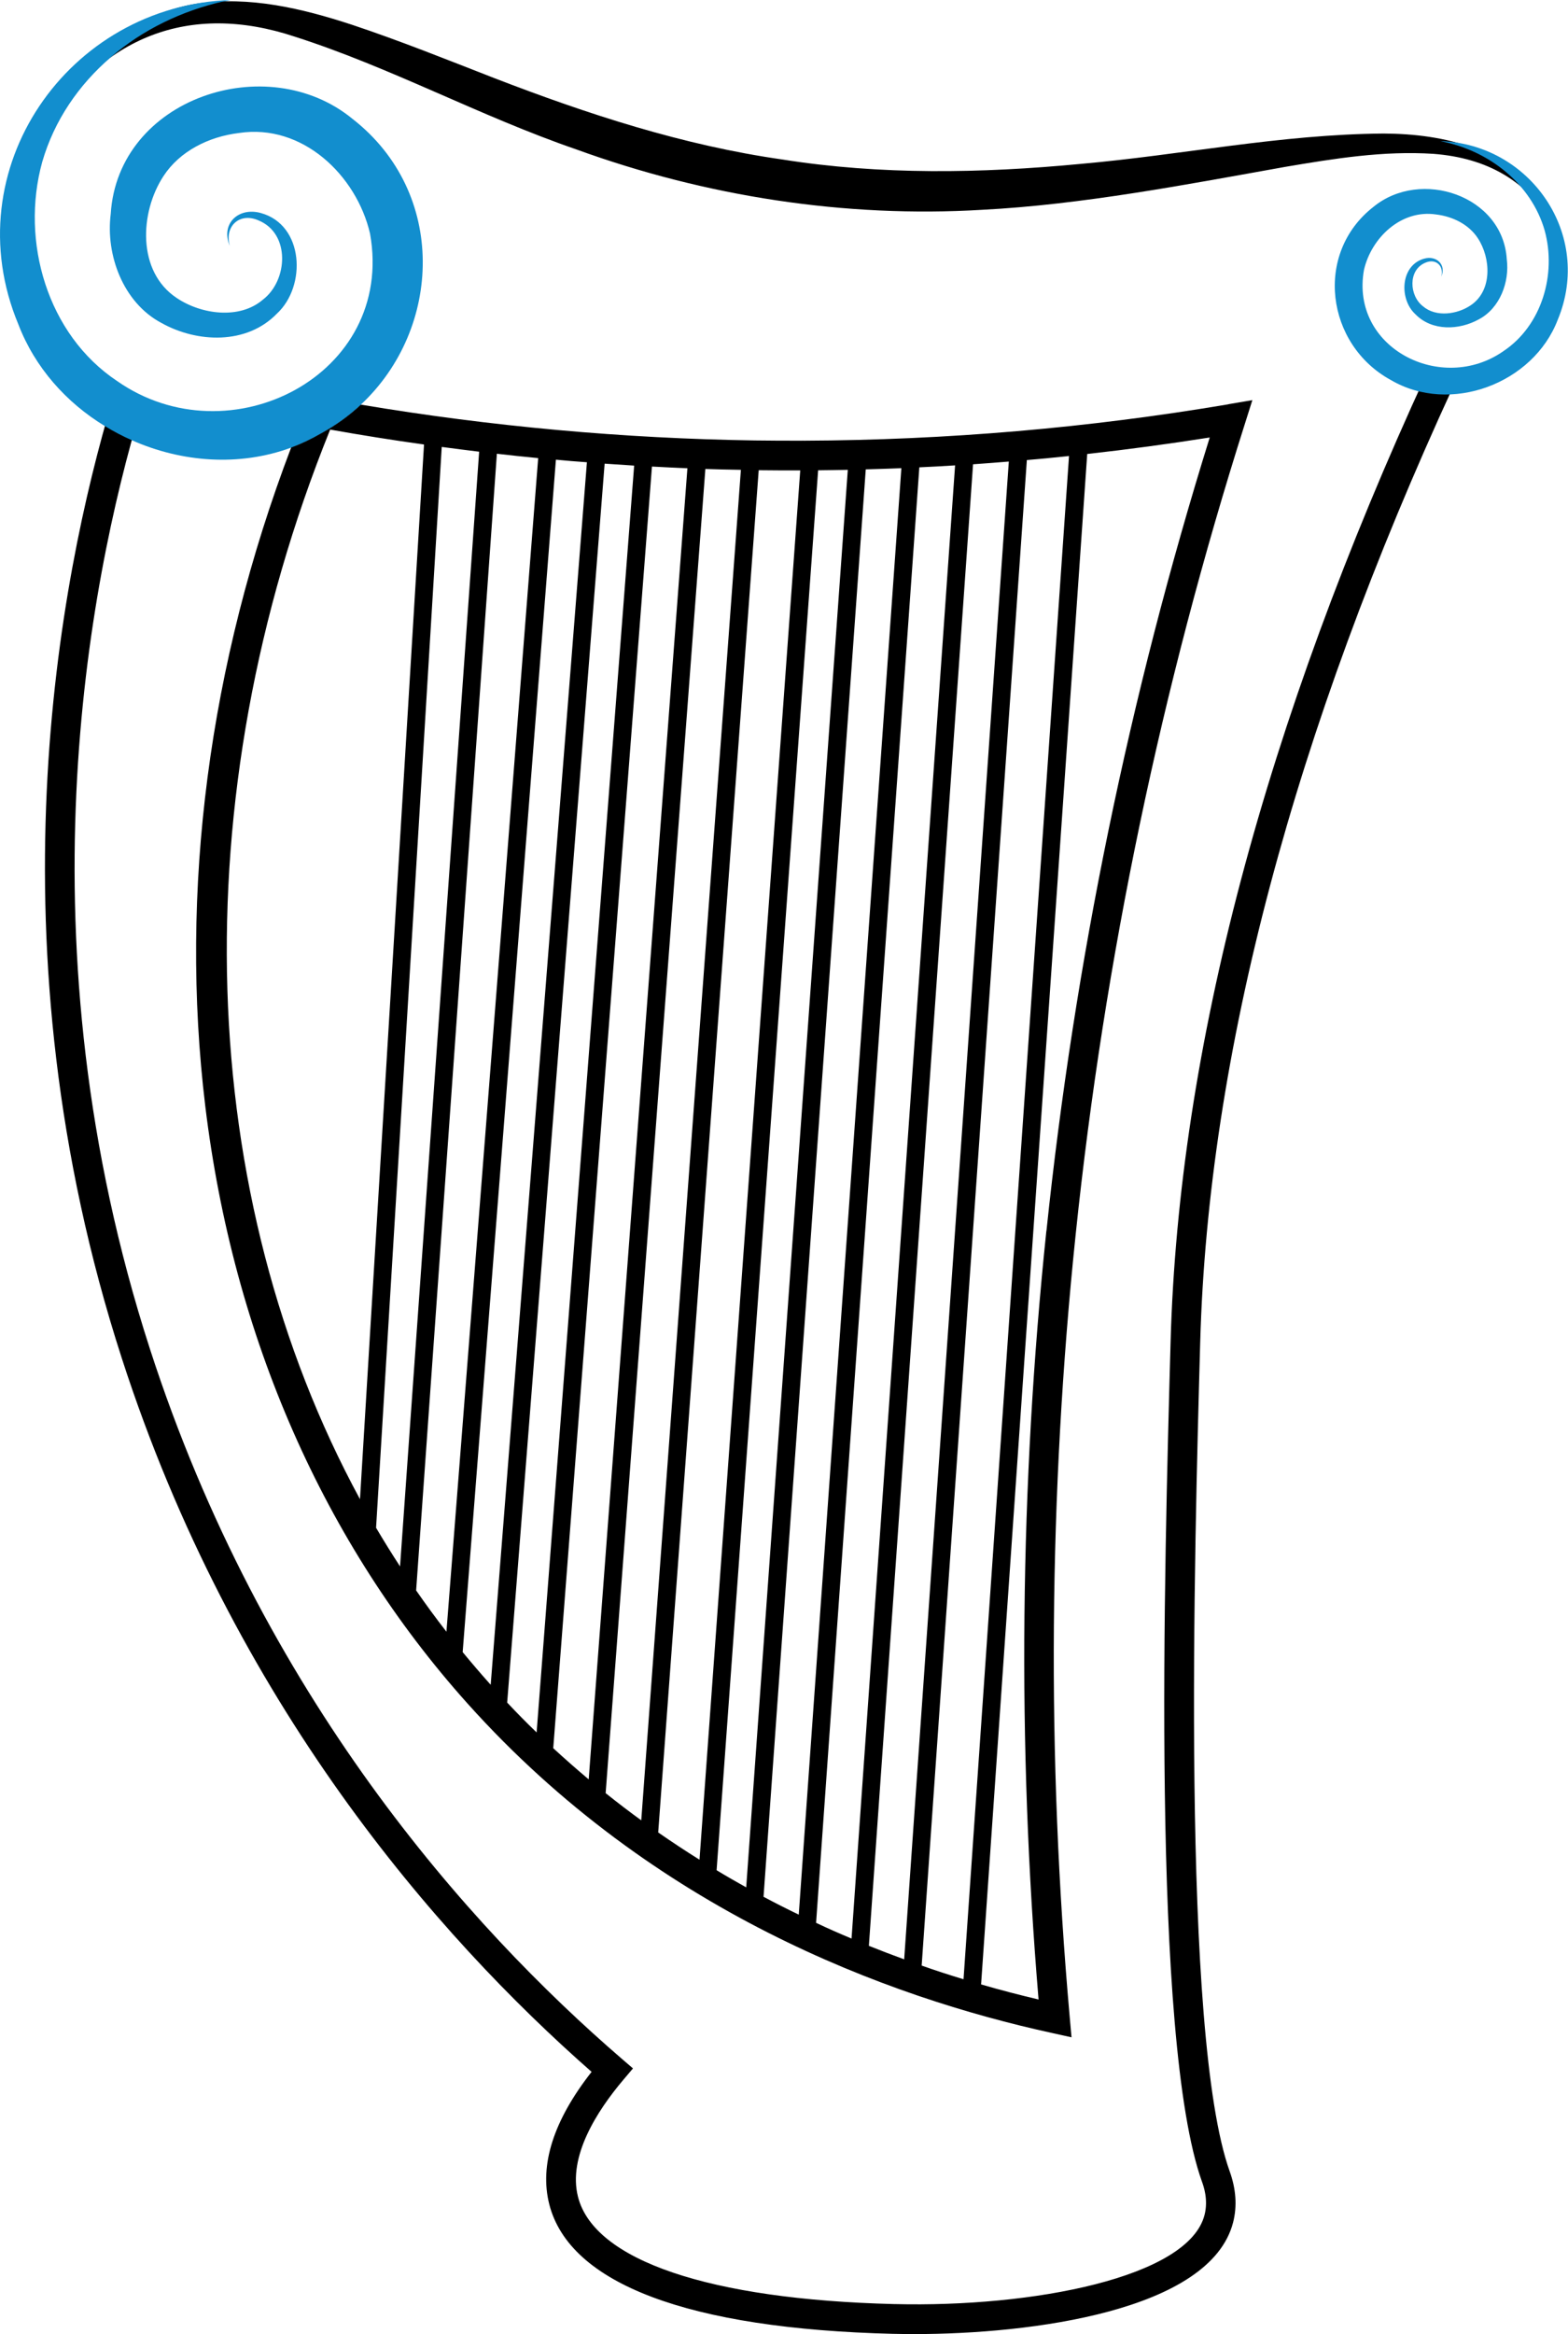 <?xml version="1.0" encoding="UTF-8"?><svg id="Livello_1" xmlns="http://www.w3.org/2000/svg" viewBox="0 0 200.8 298.72"><defs><style>.cls-1{fill:#128ece;}</style></defs><path d="M5.56,16.9C8.97,8.8,16.29,1.87,25.22,.47c6.73-1,13.48,.61,19.83,2.69,6.19,2.06,12.28,4.51,18.31,6.86,11.93,4.6,24.15,8.59,36.82,10.39,12.58,2,25.47,1.78,38.17,.57,12.99-1.14,25.62-3.79,38.84-3.89,7.78,.04,16.16,1.92,20.4,9.11,.57,.94,1.04,1.92,1.43,2.94-3.3-6.06-8.69-8.93-15.44-9.45-6.38-.42-12.7,.6-19.02,1.67-12.52,2.24-26.04,4.84-38.77,5.49-17.59,1.06-35.43-1.72-51.96-7.72-12.36-4.25-23.74-10.49-36.05-14.43-13.56-4.51-24.81,.03-32.22,12.2h0Z"/><path d="M117.14,298.72c-.92,0-1.81-.01-2.66-.03h-.09c-26.22-.65-41.45-6.39-44.05-16.58-1.28-5.03,.54-10.73,5.42-16.95-19.85-17.43-45.87-47.14-60.16-91.32C-1.55,120.85,7.5,74.21,14.42,51.12l3.64,1.09c-6.79,22.66-15.68,68.44,1.15,120.46,14.36,44.38,40.78,73.89,60.42,90.82l1.43,1.23-1.22,1.44c-3.38,3.99-7.14,9.83-5.82,15,2.07,8.13,16.82,13.13,40.46,13.72h.09c17.7,.44,37.61-3.4,39.68-11.39,.51-1.96-.12-3.71-.33-4.29-6.51-18.17-4.82-78.54-4.01-107.55,1.04-37.27,12.08-78.95,32.8-123.89l3.45,1.59c-20.51,44.46-31.43,85.64-32.46,122.4-.74,26.53-2.48,88.67,3.77,106.13,.83,2.3,.97,4.5,.44,6.56-2.93,11.32-25.87,14.28-40.79,14.28Z"/><path class="cls-1" d="M184.49,18.07c6.2,1.18,11.62,5.49,13.32,11.42,1.55,5.61-.37,12.18-5.28,15.45-7.92,5.54-19.64-.4-17.86-10.39,.95-4.13,4.78-7.78,9.25-7.1,2.15,.26,4.19,1.29,5.33,3.03,1.69,2.57,1.88,6.74-.92,8.6-1.72,1.16-4.43,1.55-6.1,.12-1.77-1.35-1.94-4.66,.31-5.58,1.32-.58,2.42,.4,2.03,1.8,.67-1.55-.61-2.75-2.18-2.32-3.06,.84-3.25,5.17-1.14,7.11,2.13,2.2,5.63,2.06,8.15,.65,2.69-1.43,3.93-4.78,3.56-7.68-.5-8.17-11.03-11.66-17.07-6.71-7.66,5.97-6.07,17.64,2.21,22.16,7.62,4.48,18.25,.47,21.38-7.69,4.56-10.93-3.53-22.52-15.01-22.88h0Z"/><path d="M41.44,50.96l-1.51-.27-.59,1.41c-.72,1.73-1.4,3.46-2.06,5.2,1.32-.49,2.62-1.1,3.86-1.83,1.89-1.03,3.59-2.27,5.09-3.67-1.6-.26-3.2-.54-4.79-.83Z"/><path class="cls-1" d="M46.23,51.79c-1.5,1.4-3.2,2.64-5.09,3.67-1.25,.73-2.54,1.34-3.86,1.83-6.63,2.44-14.01,1.89-20.4-.95-1.19-.52-2.34-1.13-3.45-1.81-4.94-3-8.96-7.49-11.08-13.02C-5.93,21.67,8.75,.66,29.58,0c-.28,.05-.56,.11-.84,.17h-.08s0,0-.02,0c-5.35,1.21-10.38,3.64-14.4,7.11,0,0-.02,.02-.03,.03-4.14,3.55-7.27,8.12-8.8,13.41-2.82,10.17,.66,22.11,9.58,28.04,14.37,10.06,35.63-.73,32.4-18.85-1.73-7.49-8.68-14.12-16.78-12.89-3.91,.47-7.61,2.35-9.67,5.51-3.06,4.66-3.4,12.23,1.68,15.6,3.11,2.1,8.04,2.81,11.06,.21,3.2-2.46,3.52-8.45-.57-10.13-2.4-1.07-4.4,.72-3.68,3.26-1.21-2.82,1.1-5,3.96-4.21,5.55,1.51,5.89,9.37,2.06,12.89-3.87,3.99-10.22,3.74-14.8,1.17-4.87-2.59-7.14-8.67-6.47-13.94,.92-14.81,20.02-21.16,30.97-12.16,12.14,9.46,11.47,26.83,1.08,36.55Z"/><path d="M157.33,51.74c-17.92,3.03-36.17,4.59-54.35,4.66-.08,0-.15,0-.23,0-2.02,0-4.05,0-6.07-.03-16.84-.25-33.79-1.79-50.45-4.58-1.5,1.4-3.2,2.64-5.09,3.67-1.25,.73-2.54,1.34-3.86,1.83-10.54,27.69-14.33,56.71-10.99,84.29,3.58,29.52,15.2,55.95,33.59,76.45,23.8,26.53,53.82,37.57,74.81,42.15l2.53,.56-.23-2.58c-2.96-33.3-2.7-67.03,.77-100.25,3.67-35.14,10.97-70.04,21.68-103.73l.94-2.97-3.07,.52Zm-115.05,3.24c3.99,.71,8,1.35,12.02,1.91l-8.2,134.98c-21.05-38.76-22.96-89.55-3.82-136.89Zm5.88,140.54L56.57,57.2c1.59,.21,3.2,.42,4.79,.61l-10.13,142.66c-1.06-1.62-2.08-3.27-3.07-4.94Zm5.13,8.03L63.63,58.07c1.76,.21,3.52,.39,5.29,.56l-11.75,150.2c-1.34-1.72-2.63-3.48-3.87-5.27Zm9.55,12.07s-.08-.08-.11-.12c-1.19-1.33-2.35-2.69-3.48-4.06l11.94-152.61c1.32,.13,2.65,.24,3.97,.33l-12.32,156.45Zm2.11,2.28l12.48-158.56c1.26,.09,2.52,.17,3.78,.25l-12.49,162.13c-1.27-1.22-2.53-2.5-3.77-3.82Zm5.9,5.83l12.64-164.02c1.51,.08,3.03,.16,4.54,.22l-12.64,167.8c-1.53-1.29-3.05-2.62-4.55-4Zm6.71,5.77l12.77-169.48c1.51,.05,3.04,.09,4.55,.11l-12.76,172.84c-1.53-1.11-3.05-2.27-4.56-3.48Zm6.73,5.02l12.87-174.34c1.77,.02,3.55,.03,5.32,.02l-12.9,177.81c-1.76-1.1-3.53-2.27-5.29-3.49Zm7.48,4.83l13-179.16c1.26-.02,2.53-.03,3.8-.06l-13.01,181.42c-1.26-.7-2.53-1.43-3.8-2.2Zm6.01,3.4l13.09-182.68c1.52-.04,3.04-.09,4.56-.15l-13.14,185.12c-1.5-.72-3-1.48-4.52-2.29Zm6.73,3.34l13.22-186.28c1.52-.07,3.05-.15,4.58-.25l-13.26,188.54c-1.5-.62-3.02-1.29-4.54-2.01Zm6.76,2.93l13.34-189.6c1.53-.11,3.06-.22,4.58-.35l-13.4,191.69c-1.49-.54-3-1.12-4.52-1.73Zm6.76,2.53l13.47-192.67c1.8-.15,3.61-.33,5.4-.52l-13.51,194.95c-1.76-.53-3.55-1.11-5.36-1.75Zm15.97-94.03c-3.41,32.61-3.74,65.69-1,98.38-2.36-.56-4.82-1.19-7.36-1.93l13.59-195.87c5.25-.58,10.48-1.29,15.69-2.11-10.29,33.02-17.31,67.17-20.91,101.54Z"/><path d="M102.98,56.4c-.08,0-.15,0-.23,0v-.02l.23,.02Z"/></svg>
